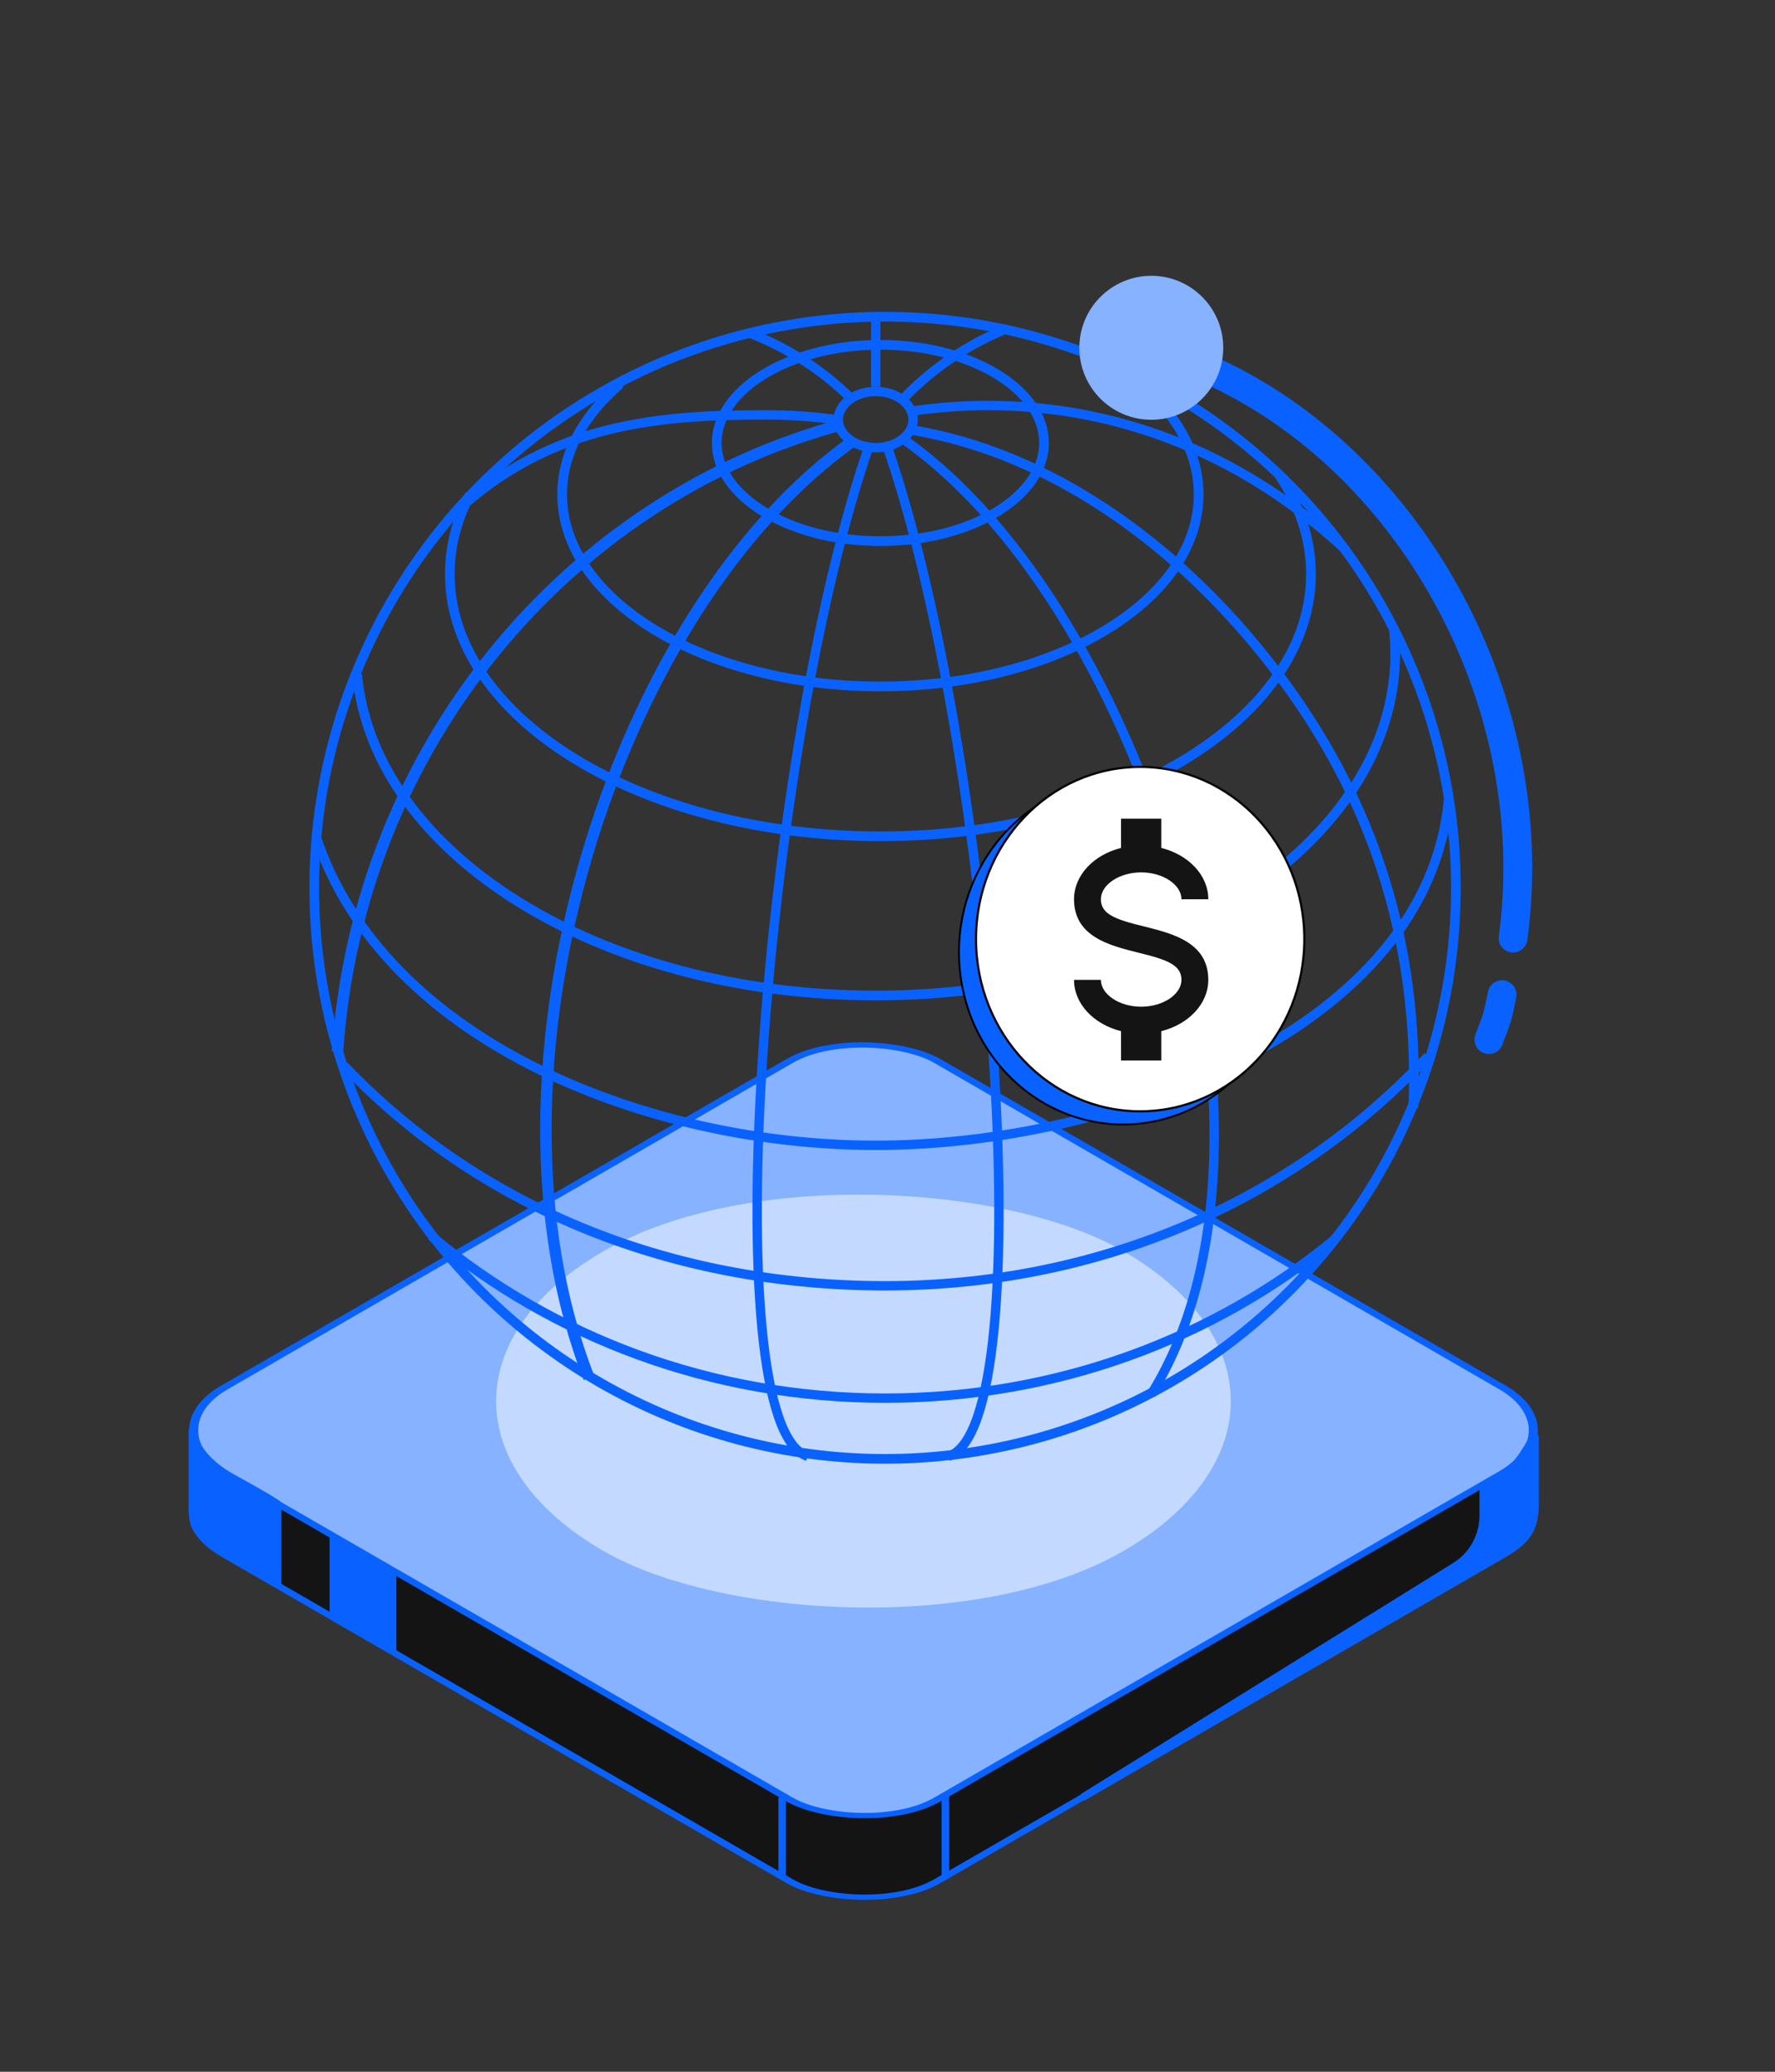 <svg width="138" height="161" viewBox="0 0 138 161" fill="none" xmlns="http://www.w3.org/2000/svg">
<rect x="0" y="0" width="138" height="161" fill="#333333" stroke="none"/>
<rect x="0.499" width="64.022" height="64.022" rx="6.633" transform="matrix(0.866 -0.5 0.866 0.5 11.256 117.742)" fill="#141414" stroke="#0962FF" stroke-width="0.577"/>
<rect x="0.499" width="64.022" height="64.022" rx="6.633" transform="matrix(0.866 -0.5 0.866 0.5 11.256 111.397)" fill="#86B2FF" stroke="#0962FF" stroke-width="0.577"/>
<rect opacity="0.5" width="46.64" height="46.64" rx="23.32" transform="matrix(0.866 -0.5 0.866 0.5 26.741 108.881)" fill="white"/>
<path d="M14.954 117.194V111.124C14.954 111.797 15.589 113.489 18.127 114.873C20.664 116.258 21.491 116.796 21.587 116.892V123.121L16.396 120.064C16.126 119.861 15.636 119.402 15.29 118.826C14.998 118.341 14.954 117.759 14.954 117.194Z" fill="#0962FF" stroke="#0962FF" stroke-width="0.577"/>
<path d="M119.177 111.124V117.757" stroke="#0962FF" stroke-width="0.577"/>
<path d="M60.808 139.675V145.731" stroke="#0962FF" stroke-width="0.577"/>
<path d="M73.497 139.386V145.731" stroke="#0962FF" stroke-width="0.577"/>
<path d="M115.313 117.785V115.45C115.313 115.45 116.834 114.723 117.62 114.008C118.276 113.412 118.971 112.147 119.238 111.635C119.266 111.58 119.35 111.601 119.35 111.662V116.754C119.35 117.607 119.26 118.497 118.774 119.199C118.154 120.094 117.147 120.626 116.204 121.171L84.167 139.674L113.131 121.706C114.488 120.864 115.313 119.381 115.313 117.785Z" fill="#0962FF" stroke="#0962FF" stroke-width="0.577"/>
<path d="M25.913 125.659V119.603L30.527 122.487V128.254L25.913 125.659Z" fill="#0962FF" stroke="#0962FF" stroke-width="0.577"/>
<circle cx="68.811" cy="68.992" r="44.379" stroke="#0962FF" stroke-width="0.752"/>
<path d="M70.994 31.936C72.898 31.658 74.841 31.514 76.816 31.514C87.566 31.514 97.195 35.772 104.688 42.794" stroke="#0962FF" stroke-width="0.728"/>
<path d="M70.148 31.066C71.157 30.003 72.269 29.032 73.485 28.164C74.884 27.165 76.363 26.343 77.908 25.69" stroke="#0962FF" stroke-width="0.728"/>
<path d="M66.125 30.922C65.076 29.898 63.928 28.97 62.681 28.149C61.245 27.203 59.735 26.437 58.167 25.843" stroke="#0962FF" stroke-width="0.728"/>
<path d="M65.391 32.664C63.487 32.386 61.544 32.242 59.569 32.242C51.346 32.242 42.828 32.86 35.336 39.883" stroke="#0962FF" stroke-width="0.728"/>
<path d="M24.565 64.99C29.843 81 50.468 89.005 68.084 89.005C86.707 89.005 111.053 79.908 112.62 62.079" stroke="#0962FF" stroke-width="0.728"/>
<path d="M26.746 82.819C37.519 94.099 52.591 99.921 68.811 99.921C84.923 99.921 100.104 93.735 111.019 82.091" stroke="#0962FF" stroke-width="0.728"/>
<path d="M33.517 96.036C42.912 103.887 55.271 108.653 68.811 108.653C82.209 108.653 94.451 103.986 103.81 96.282" stroke="#0962FF" stroke-width="0.728"/>
<path d="M27.77 52.434C29.053 66.342 46.612 77.361 68.083 77.361C90.389 77.361 108.472 65.469 108.472 50.799C108.472 50.108 108.432 49.424 108.353 48.746" stroke="#0962FF" stroke-width="0.752"/>
<path d="M36.542 38.428C35.522 40.379 34.972 42.457 34.972 44.613C34.972 55.867 49.959 64.99 68.447 64.99C86.935 64.99 101.923 55.867 101.923 44.613C101.923 41.847 101.017 39.209 99.376 36.803" stroke="#0962FF" stroke-width="0.752"/>
<path d="M81.17 34.425C81.17 36.455 79.823 38.354 77.514 39.765C75.211 41.172 72.007 42.054 68.447 42.054C64.888 42.054 61.683 41.172 59.381 39.765C57.072 38.354 55.724 36.455 55.724 34.425C55.724 32.395 57.072 30.497 59.381 29.086C61.683 27.679 64.888 26.796 68.447 26.796C72.007 26.796 75.211 27.679 77.514 29.086C79.823 30.497 81.17 32.395 81.17 34.425Z" stroke="#0962FF" stroke-width="0.752"/>
<path d="M48.318 30.246C48.475 30.109 48.491 29.872 48.354 29.715C48.218 29.559 47.98 29.543 47.824 29.679L48.318 30.246ZM92.814 38.428C92.814 42.364 90.166 45.991 85.749 48.654C81.339 51.313 75.223 52.97 68.447 52.97V53.722C75.337 53.722 81.592 52.039 86.137 49.299C90.675 46.562 93.566 42.73 93.566 38.428H92.814ZM68.447 52.97C61.672 52.97 55.555 51.313 51.146 48.654C46.729 45.991 44.081 42.364 44.081 38.428H43.328C43.328 42.73 46.219 46.562 50.757 49.299C55.303 52.039 61.558 53.722 68.447 53.722V52.97ZM44.081 38.428C44.081 35.422 45.621 32.601 48.318 30.246L47.824 29.679C45.013 32.134 43.328 35.146 43.328 38.428H44.081ZM86.855 28.913C90.606 31.496 92.814 34.832 92.814 38.428H93.566C93.566 34.498 91.153 30.96 87.281 28.294L86.855 28.913Z" fill="#0962FF"/>
<path d="M70.994 33.432C81.683 35.242 91.196 42.173 98.144 50.799C105.458 59.881 109.928 70.569 109.928 83.911C109.928 84.642 109.914 85.37 109.888 86.094" stroke="#0962FF" stroke-width="0.752"/>
<path d="M65.537 32.97C44.039 38.728 27.872 58.151 26.239 81.728" stroke="#0962FF" stroke-width="0.887"/>
<path d="M66.448 34.178C47.748 47.309 36.428 83.183 45.797 107.09" stroke="#0962FF" stroke-width="0.887"/>
<path d="M70.299 34.178C89 47.309 101.923 88.459 89.495 108.362" stroke="#0962FF" stroke-width="0.728"/>
<path d="M68.881 34.425C77.18 58.076 81.183 110.836 73.736 113.171" stroke="#0962FF" stroke-width="0.728"/>
<path d="M67.648 34.425C59.348 58.076 55.346 110.836 62.792 113.171" stroke="#0962FF" stroke-width="0.728"/>
<path d="M70.994 32.606C70.994 33.732 69.781 34.789 68.083 34.789C66.385 34.789 65.172 33.732 65.172 32.606C65.172 31.48 66.385 30.423 68.083 30.423C69.781 30.423 70.994 31.48 70.994 32.606Z" stroke="#0962FF" stroke-width="0.728"/>
<line x1="68.083" y1="30.059" x2="68.083" y2="24.965" stroke="#0962FF" stroke-width="0.728"/>
<path d="M87.321 87.384C94.371 87.384 100.086 81.392 100.086 74.001C100.086 66.61 94.371 60.618 87.321 60.618C80.271 60.618 74.556 66.61 74.556 74.001C74.556 81.392 80.271 87.384 87.321 87.384Z" fill="#0962FF" stroke="black" stroke-width="0.148" stroke-miterlimit="10"/>
<path d="M88.644 86.363C95.694 86.363 101.409 80.371 101.409 72.98C101.409 65.589 95.694 59.597 88.644 59.597C81.594 59.597 75.879 65.589 75.879 72.98C75.879 80.371 81.594 86.363 88.644 86.363Z" fill="white" stroke="#050505" stroke-width="0.171" stroke-miterlimit="10"/>
<path d="M83.502 76.145H85.59C85.59 77.273 87.02 78.233 88.721 78.233C90.423 78.233 91.853 77.273 91.853 76.145C91.853 74.997 90.767 74.58 88.471 74.026C86.258 73.473 83.502 72.784 83.502 69.882C83.502 68.014 85.036 66.427 87.155 65.894V63.619H90.287V65.894C92.406 66.427 93.941 68.014 93.941 69.882H91.853C91.853 68.755 90.423 67.794 88.721 67.794C87.02 67.794 85.59 68.755 85.59 69.882C85.59 71.03 86.675 71.448 88.972 72.001C91.185 72.555 93.941 73.243 93.941 76.145C93.941 78.014 92.406 79.601 90.287 80.133V82.409H87.155V80.133C85.036 79.601 83.502 78.014 83.502 76.145Z" fill="#141414"/>
<path d="M115.755 80.789C116.434 79.034 116.434 79.034 116.781 77.299" stroke="#0962FF" stroke-width="2.238" stroke-linecap="round"/>
<path d="M92.014 27.91C108.893 34.287 120.209 53.806 117.638 72.901" stroke="#0962FF" stroke-width="2.238" stroke-linecap="round"/>
<circle cx="89.51" cy="27.027" r="5.594" fill="#86B2FF"/>
</svg>
